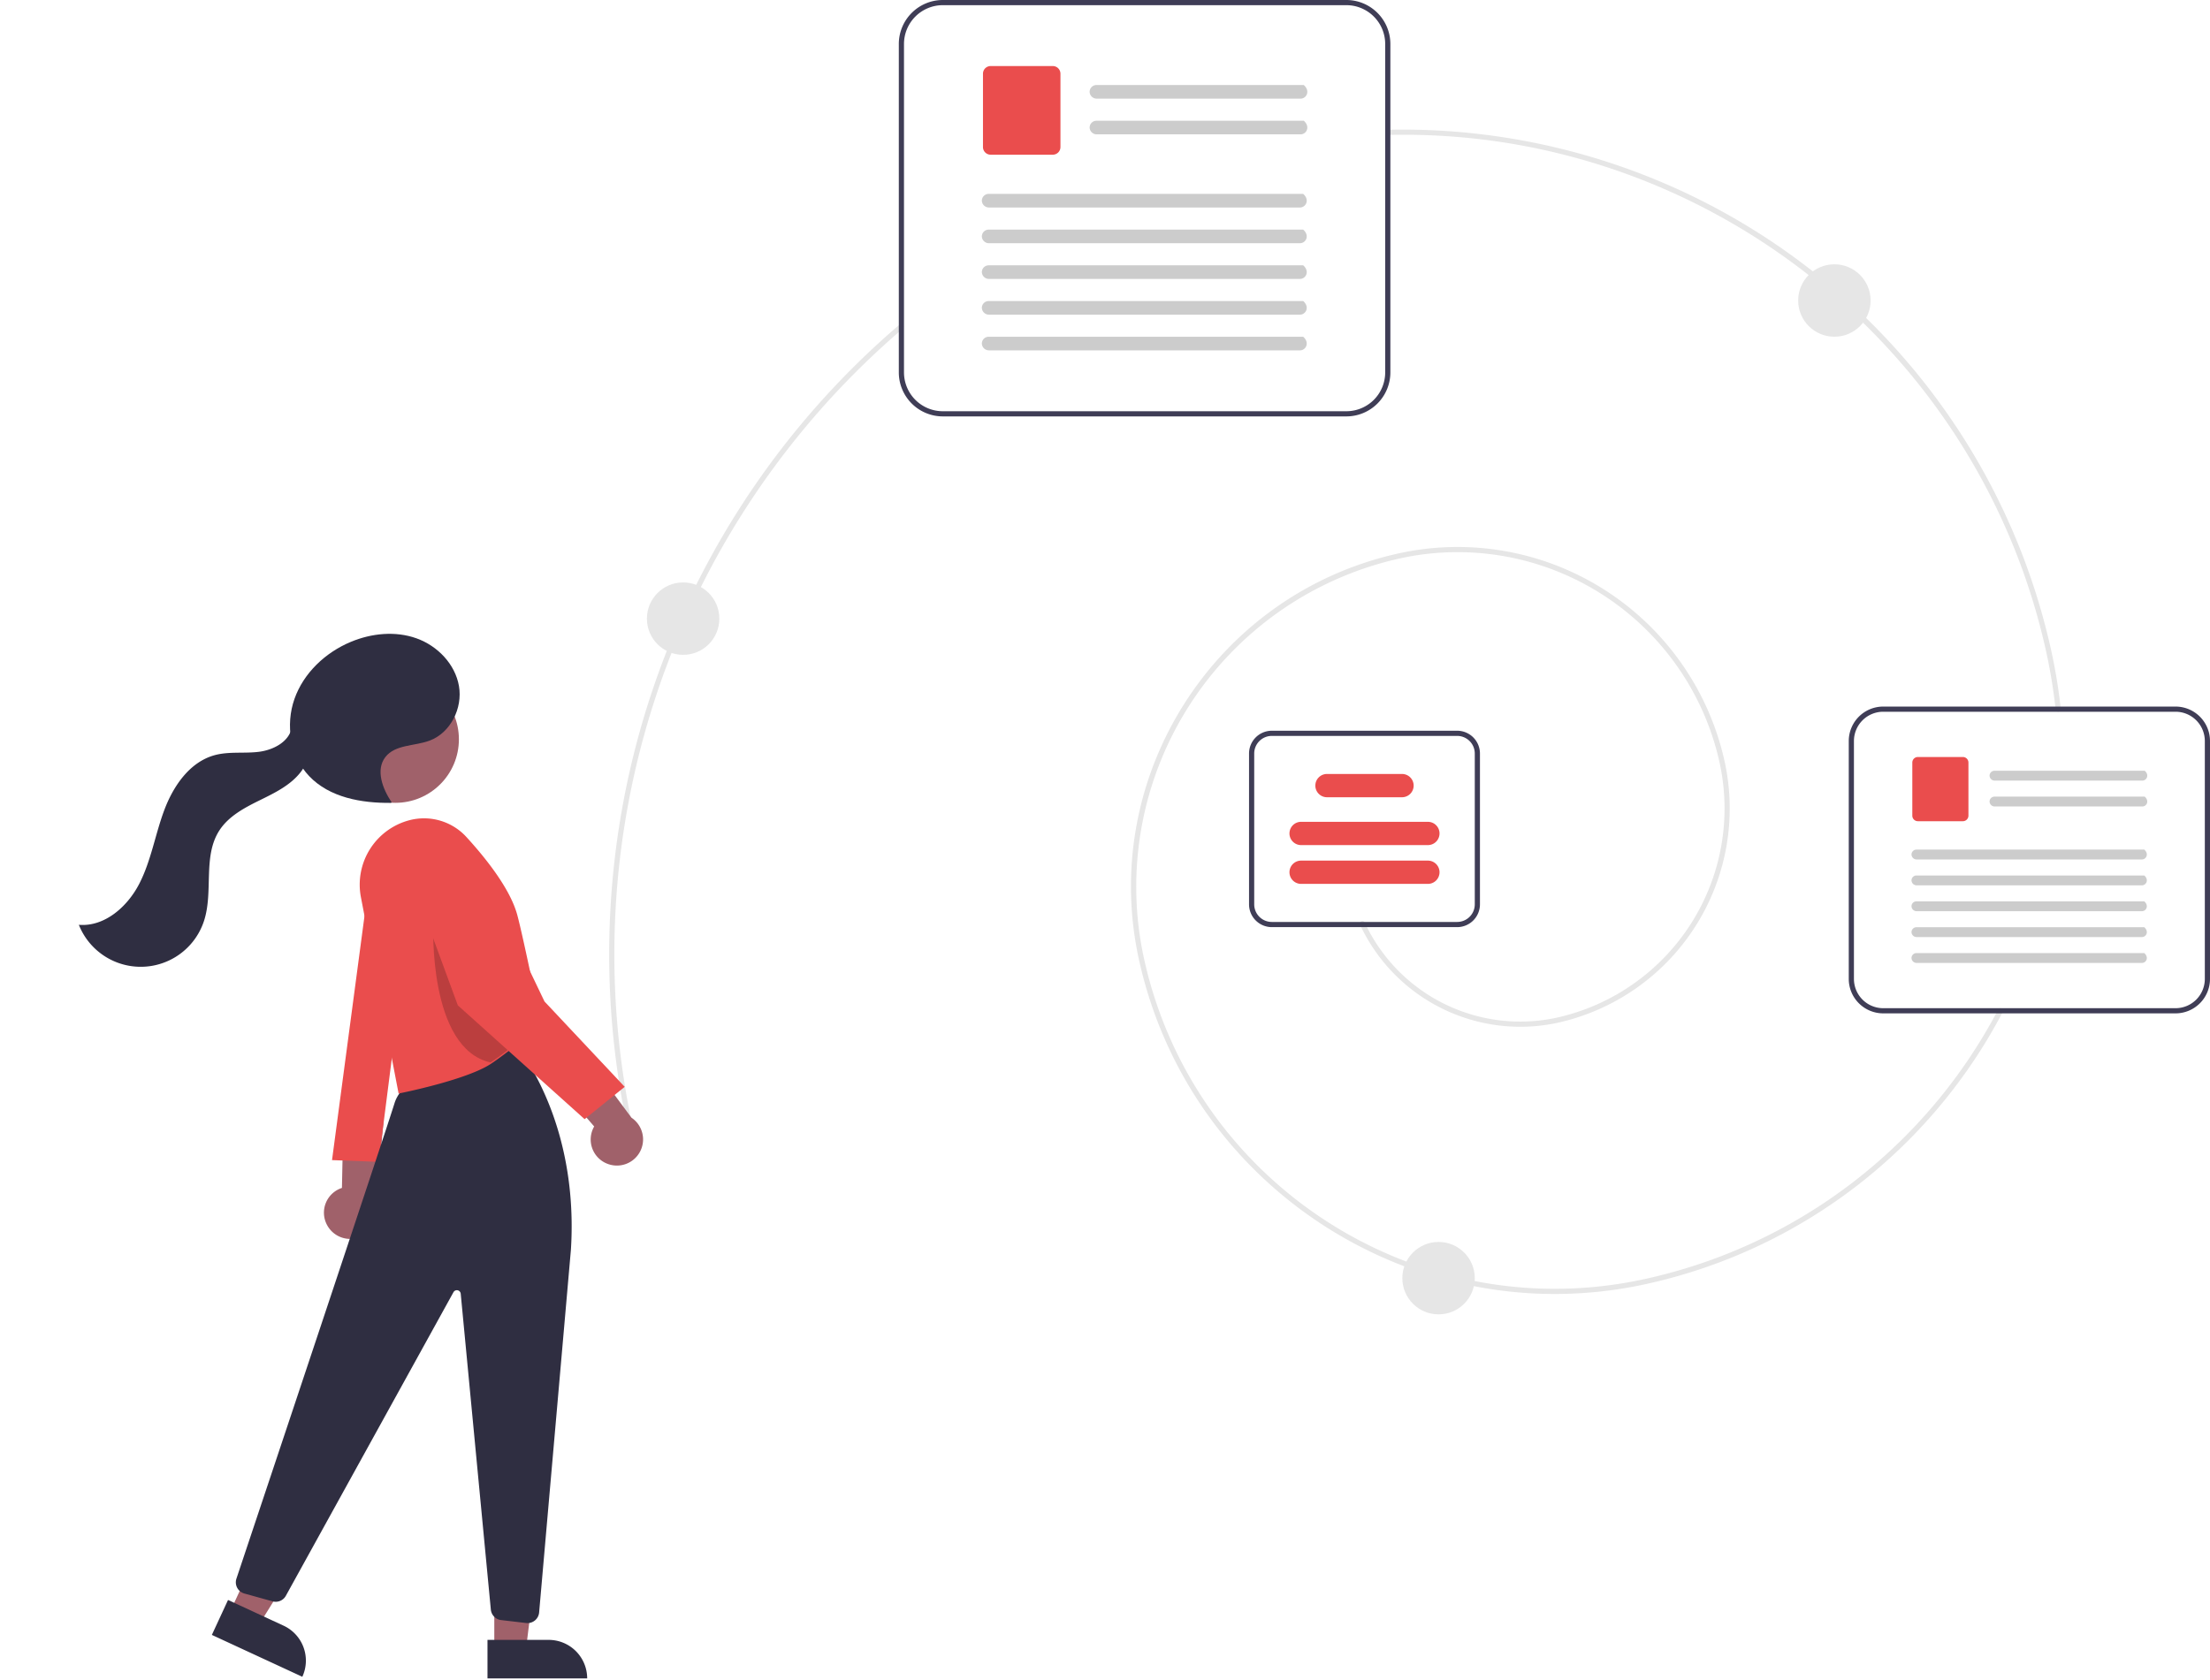 <?xml version="1.0" encoding="UTF-8" standalone="no"?>
<svg
   width="854.236"
   height="649.461"
   viewBox="0 0 854.236 649.461"
   role="img"
   artist="Katerina Limpitsouni"
   source="https://undraw.co/"
   version="1.1"
   id="svg23"
   sodipodi:docname="cloud.svg"
   inkscape:version="1.4 (e7c3feb100, 2024-10-09)"
   xmlns:inkscape="http://www.inkscape.org/namespaces/inkscape"
   xmlns:sodipodi="http://sodipodi.sourceforge.net/DTD/sodipodi-0.dtd"
   xmlns="http://www.w3.org/2000/svg"
   xmlns:svg="http://www.w3.org/2000/svg">
  <defs
     id="defs23" />
  <sodipodi:namedview
     id="namedview23"
     pagecolor="#505050"
     bordercolor="#eeeeee"
     borderopacity="1"
     inkscape:showpageshadow="0"
     inkscape:pageopacity="0"
     inkscape:pagecheckerboard="0"
     inkscape:deskcolor="#505050"
     inkscape:zoom="0.84988245"
     inkscape:cx="427.11789"
     inkscape:cy="324.16248"
     inkscape:window-width="1290"
     inkscape:window-height="1022"
     inkscape:window-x="0"
     inkscape:window-y="0"
     inkscape:window-maximized="0"
     inkscape:current-layer="svg23" />
  <path
     d="M773.857,625.577c-75.503,0-143.732-52.379-160.694-129.079-15.703-71.005,29.288-141.547,100.293-157.25a105.706,105.706,0,0,1,126.038,80.387,84.861,84.861,0,0,1-64.461,101.069,68.361,68.361,0,0,1-76.461-37.921,1,1,0,1,1,1.817-.836,66.345,66.345,0,0,0,74.212,36.804,82.859,82.859,0,0,0,62.94-98.685,103.707,103.707,0,0,0-123.654-78.865,130.03,130.03,0,0,0-98.772,154.865c19.361,87.544,106.333,143.016,193.88,123.655A203.227,203.227,0,0,0,945.239,515.615a1,1,0,1,1,1.771.931A205.224,205.224,0,0,1,809.428,621.675,164.623,164.623,0,0,1,773.857,625.577Z"
     transform="translate(-172.882 -125.269)"
     fill="#e6e6e6"
     id="path1" />
  <path
     d="M968.434,400.458a1,1,0,0,1-.993-.894,206.601,206.601,0,0,0-3.685-22.491C937.638,258.98,831.055,174.968,710.324,177.423a1,1,0,0,1-.04-2A256.719,256.719,0,0,1,965.708,376.643a208.603,208.603,0,0,1,3.721,22.709 1.0 1,0,0,1-.888,1.101A1.011,1.011,0,0,1,968.434,400.458Z"
     transform="translate(-172.882 -125.269)"
     fill="#e6e6e6"
     id="path2" />
  <path
     d="M416.931,564.458a1.0 1,0,0,1-.975-.784,320.27,320.27,0,0,1,104.523-312.799A1,1,0,1,1,521.78,252.394,318.273,318.273,0,0,0,417.908,563.243a.999.999,0,0,1-.977,1.216Z"
     transform="translate(-172.882 -125.269)"
     fill="#e6e6e6"
     id="path3" />
  <path
     d="M693.304,286.269h-156a17.019,17.019,0,0,1-17-17v-127a17.019,17.019,0,0,1,17-17h156a17.019,17.019,0,0,1,17,17v127A17.019,17.019,0,0,1,693.304,286.269Zm-156-159a15.017,15.017,0,0,0-15,15v127a15.017,15.017,0,0,0,15,15h156a15.017,15.017,0,0,0,15-15v-127a15.017,15.017,0,0,0-15-15Z"
     transform="translate(-172.882 -125.269)"
     fill="#3f3d56"
     id="path4" />
  <path
     id="b42f7784-d7aa-4130-a713-c57f7e285794-607"
     data-name="Path 411"
     d="M675.572,163.407H596.841a2.731,2.731,0,0,1-2.776-2.489,2.631,2.631,0,0,1,2.627-2.772l80.143,0c2.64,2.32,1.031,5.261-1.264,5.261Z"
     transform="translate(-172.882 -125.269)"
     fill="#ccc" />
  <path
     id="fef78de7-8139-4292-a735-dfc1826a946d-608"
     data-name="Path 412"
     d="M675.572,177.217H596.841a2.731,2.731,0,0,1-2.776-2.489,2.631,2.631,0,0,1,2.627-2.772h80.143c2.64,2.32,1.031,5.261-1.264,5.261Z"
     transform="translate(-172.882 -125.269)"
     fill="#ccc" />
  <path
     id="bc3a1040-a005-4464-8914-0d26e9886da7-609"
     data-name="Path 413"
     d="M579.821,185.08h-24.028a2.962,2.962,0,0,1-2.959-2.959v-28.355a2.962,2.962,0,0,1,2.959-2.959h24.028a2.963,2.963,0,0,1,2.959,2.959v28.355a2.962,2.962,0,0,1-2.959,2.959Z"
     transform="translate(-172.882 -125.269)"
     fill="#ea4d4d" />
  <path
     id="ef5725be-974e-4818-8827-9633ad97864d-610"
     data-name="Path 414"
     d="M675.343,205.493H555.185a2.731,2.731,0,0,1-2.776-2.489,2.631,2.631,0,0,1,2.627-2.772H676.608c2.64,2.32,1.031,5.261-1.264,5.261Z"
     transform="translate(-172.882 -125.269)"
     fill="#ccc" />
  <path
     id="b6ceb078-02d4-45e5-a259-b4aa725e8656-611"
     data-name="Path 415"
     d="M675.343,219.308l-120.158,0a2.731,2.731,0,0,1-2.776-2.489,2.631,2.631,0,0,1,2.627-2.772l121.571,0c2.64,2.32,1.031,5.261-1.264,5.261Z"
     transform="translate(-172.882 -125.269)"
     fill="#ccc" />
  <path
     id="b70683a0-764f-4858-8fd1-ac4cf933a79b-612"
     data-name="Path 416"
     d="M675.343,233.112H555.185a2.731,2.731,0,0,1-2.776-2.489,2.631,2.631,0,0,1,2.627-2.772H676.608c2.64,2.32,1.031,5.261-1.264,5.261Z"
     transform="translate(-172.882 -125.269)"
     fill="#ccc" />
  <path
     id="ff94e3a1-018f-4284-9dff-97f10413b838-613"
     data-name="Path 417"
     d="M675.343,246.925H555.185a2.731,2.731,0,0,1-2.776-2.489,2.631,2.631,0,0,1,2.627-2.772H676.608c2.64,2.32,1.031,5.261-1.264,5.261Z"
     transform="translate(-172.882 -125.269)"
     fill="#ccc" />
  <path
     id="a482e522-b4bb-4a24-a9c3-635a0ec9eabe-614"
     data-name="Path 418"
     d="M675.343,260.731H555.185a2.731,2.731,0,0,1-2.776-2.489,2.631,2.631,0,0,1,2.627-2.772H676.608c2.64,2.32,1.031,5.261-1.264,5.261Z"
     transform="translate(-172.882 -125.269)"
     fill="#ccc" />
  <path
     d="M1013.804,517.081H900.803a13.329,13.329,0,0,1-13.314-13.314V411.772a13.329,13.329,0,0,1,13.314-13.314h113a13.329,13.329,0,0,1,13.314,13.314v91.994A13.329,13.329,0,0,1,1013.804,517.081ZM900.803,400.458a11.327,11.327,0,0,0-11.314,11.314v91.994a11.327,11.327,0,0,0,11.314,11.314h113a11.327,11.327,0,0,0,11.314-11.314V411.772a11.327,11.327,0,0,0-11.314-11.314Z"
     transform="translate(-172.882 -125.269)"
     fill="#3f3d56"
     id="path5" />
  <path
     id="e7b4c438-63a5-4348-a2ea-6daf9e8a2e2f-615"
     data-name="Path 411"
     d="M1000.96,427.084l-57.03,0a1.978,1.978,0,0,1-2.011-1.803,1.906,1.906,0,0,1,1.903-2.008H1001.875c1.912,1.681.747,3.811-.916,3.811Z"
     transform="translate(-172.882 -125.269)"
     fill="#ccc" />
  <path
     id="a00103cd-61d1-44c3-b135-68efb90ff9bc-616"
     data-name="Path 412"
     d="M1000.96,437.088H943.93a1.978,1.978,0,0,1-2.011-1.803,1.906,1.906,0,0,1,1.903-2.008l58.053,0c1.912,1.681.747,3.811-.916,3.811Z"
     transform="translate(-172.882 -125.269)"
     fill="#ccc" />
  <path
     id="f4350b45-c9af-4d8c-9c78-cb2977c503c8-617"
     data-name="Path 413"
     d="M931.602,442.783H914.197a2.146,2.146,0,0,1-2.143-2.143V420.101a2.146,2.146,0,0,1,2.143-2.143h17.405a2.146,2.146,0,0,1,2.143,2.143v20.539a2.146,2.146,0,0,1-2.143,2.143Z"
     transform="translate(-172.882 -125.269)"
     fill="#ea4d4d" />
  <path
     id="f5a14ccf-41cd-4d0f-84ee-cd82fbc8c163-618"
     data-name="Path 414"
     d="M1000.794,457.57l-87.038,0a1.978,1.978,0,0,1-2.011-1.803,1.906,1.906,0,0,1,1.903-2.008h88.062c1.912,1.681.747,3.811-.916,3.811Z"
     transform="translate(-172.882 -125.269)"
     fill="#ccc" />
  <path
     id="a4da95c7-64c3-4299-a88e-05bfbb3353e0-619"
     data-name="Path 415"
     d="M1000.794,467.576l-87.038,0a1.978,1.978,0,0,1-2.011-1.803,1.906,1.906,0,0,1,1.903-2.008h88.062c1.912,1.681.747,3.811-.916,3.811Z"
     transform="translate(-172.882 -125.269)"
     fill="#ccc" />
  <path
     id="af1ad797-b30d-429c-a4be-fed0ef064171-620"
     data-name="Path 416"
     d="M1000.794,477.576H913.756a1.978,1.978,0,0,1-2.011-1.803,1.906,1.906,0,0,1,1.903-2.008h88.062c1.912,1.681.747,3.811-.916,3.811Z"
     transform="translate(-172.882 -125.269)"
     fill="#ccc" />
  <path
     id="b13c38b9-0b26-4a00-b050-dd9bdfa2db99-621"
     data-name="Path 417"
     d="M1000.794,487.581l-87.038,0a1.978,1.978,0,0,1-2.011-1.803,1.906,1.906,0,0,1,1.903-2.008h88.062c1.912,1.681.747,3.811-.916,3.811Z"
     transform="translate(-172.882 -125.269)"
     fill="#ccc" />
  <path
     id="ed4b3cd1-8212-4136-9638-47564b0bc4c1-622"
     data-name="Path 418"
     d="M1000.794,497.582H913.756a1.978,1.978,0,0,1-2.011-1.803,1.906,1.906,0,0,1,1.903-2.008h88.062c1.912,1.681.747,3.811-.916,3.811Z"
     transform="translate(-172.882 -125.269)"
     fill="#ccc" />
  <path
     d="M736.124,483.738h-71.642a8.817,8.817,0,0,1-8.807-8.807V416.608a8.817,8.817,0,0,1,8.807-8.807h71.642a8.817,8.817,0,0,1,8.807,8.807v58.323A8.817,8.817,0,0,1,736.124,483.738Zm-71.642-73.938a6.815,6.815,0,0,0-6.807,6.807v58.323a6.815,6.815,0,0,0,6.807,6.807h71.642a6.815,6.815,0,0,0,6.807-6.807V416.608a6.815,6.815,0,0,0-6.807-6.807Z"
     transform="translate(-172.882 -125.269)"
     fill="#3f3d56"
     id="path6" />
  <path
     d="M724.804,452.019h-49a4.5,4.5,0,0,1,0-9h49a4.5,4.5,0,0,1,0,9Z"
     transform="translate(-172.882 -125.269)"
     fill="#ea4d4d"
     id="path7" />
  <path
     d="M714.804,433.519h-29a4.5,4.5,0,0,1,0-9h29a4.5,4.5,0,0,1,0,9Z"
     transform="translate(-172.882 -125.269)"
     fill="#ea4d4d"
     id="path8" />
  <path
     d="M724.804,467.019h-49a4.5,4.5,0,0,1,0-9h49a4.5,4.5,0,0,1,0,9Z"
     transform="translate(-172.882 -125.269)"
     fill="#ea4d4d"
     id="path9" />
  <path
     d="M299.279,598.872a10.056,10.056,0,0,1,5.773-14.298l.737-35.727,15.288,10.54L318.034,591.698a10.11,10.11,0,0,1-18.755,7.173Z"
     transform="translate(-172.882 -125.269)"
     fill="#a0616a"
     id="path10" />
  <path
     d="M316.184,461.302,301.22,573.816l18.015.679,15.055-118.112-3.613-2.132A9.665,9.665,0,0,0,316.184,461.302Z"
     transform="translate(-172.882 -125.269)"
     fill="#ea4d4d"
     id="path11" />
  <polygon
     points="191.064 637.552 203.323 637.551 209.156 590.263 191.061 590.264 191.064 637.552"
     fill="#a0616a"
     id="polygon11" />
  <path
     d="M361.319,759.318h38.531a0,0,0,0,1,0,0v14.887a0,0,0,0,1,0,0H376.206a14.887,14.887,0,0,1-14.887-14.887v0A0,0,0,0,1,361.319,759.318Z"
     transform="translate(588.321 1408.235) rotate(179.997)"
     fill="#2f2e41"
     id="path12" />
  <polygon
     points="89.061 622.9 100.186 628.05 125.346 587.589 108.926 579.988 89.061 622.9"
     fill="#a0616a"
     id="polygon12" />
  <path
     d="M256.121,751.292h38.531a0,0,0,0,1,0,0V766.179a0,0,0,0,1,0,0H271.008a14.887,14.887,0,0,1-14.887-14.887v0A0,0,0,0,1,256.121,751.292Z"
     transform="translate(33.662 1437.691) rotate(-155.159)"
     fill="#2f2e41"
     id="path13" />
  <path
     d="M376.798,752.83a4.626,4.626,0,0,1-.537-.032l-9.699-1.141a4.524,4.524,0,0,1-3.954-4.042L350.964,625.474a1.5,1.5,0,0,0-2.806-.582l-64.781,117.366a4.484,4.484,0,0,1-5.144,2.161l-10.896-3.027a4.497,4.497,0,0,1-3.065-5.759c9.49-28.394,57.034-170.7,61.099-183.798,4.857-15.65,41.115-21.817,44.239-22.32l1.795-1.795.345.465c16.004,21.543,23.748,50.076,21.805,80.342l-.001.011L381.27,748.722a4.502,4.502,0,0,1-4.471,4.108Z"
     transform="translate(-172.882 -125.269)"
     fill="#2f2e41"
     id="path14" />
  <circle
     cx="152.817"
     cy="285.848"
     r="24.561"
     fill="#a0616a"
     id="circle14" />
  <path
     d="M326.952,548.072l-14.574-75.962a25.746,25.746,0,0,1,18.814-29.724,22.199,22.199,0,0,1,21.968,6.502c7.439,8.121,16.888,19.938,19.66,30.124,2.347,8.646,8.951,41.045,9.017,41.372l.052.257-.183.189c-.035.036-3.573,3.693-9.081,8.257-3.232,2.679-6.535,5.165-9.818,7.39-9.218,6.225-34.3,11.284-35.363,11.496Z"
     transform="translate(-172.882 -125.269)"
     fill="#ea4d4d"
     id="path15" />
  <path
     d="M362.528,536.063c3.66-2.48,6.98-5.04,9.78-7.36-1.01-14.94-23.02-46.22-31.94-46.22C340.368,482.483,338.258,530.693,362.528,536.063Z"
     transform="translate(-172.882 -125.269)"
     opacity="0.2"
     id="path16" />
  <path
     d="M407.832,575.3a10.056,10.056,0,0,1-5.277-14.488l-23.359-27.043,18.414-2.397,19.359,26.048a10.11,10.11,0,0,1-9.137,17.88Z"
     transform="translate(-172.882 -125.269)"
     fill="#a0616a"
     id="path17" />
  <path
     d="M342.526,444.008a16.322,16.322,0,0,1,3.026.347,12.495,12.495,0,0,1,8.918,7.8l28.878,60.329,31,33-15.5,12.5-49-44-19.576-53.281A12.754,12.754,0,0,1,342.526,444.008Z"
     transform="translate(-172.882 -125.269)"
     fill="#ea4d4d"
     id="path18" />
  <path
     d="M324.245,435.453c-3.496-5.232-6.254-12.488-2.406-17.466,3.799-4.914,11.292-4.19,17.111-6.365,8.104-3.029,12.804-12.549,11.338-21.076S341.978,374.952,333.824,372.06s-17.348-1.951-25.333,1.379c-9.829,4.1-18.261,12.03-21.797,22.076s-1.646,22.108,5.689,29.83c7.864,8.278,20.206,10.485,31.623,10.351"
     transform="translate(-172.882 -125.269)"
     fill="#2f2e41"
     id="path19" />
  <path
     d="M285.676,406.493c-1.001,5.591-7.134,8.766-12.771,9.464s-11.468-.197-16.955,1.269c-9.674,2.584-16.055,11.888-19.567,21.265s-5.069,19.498-9.633,28.412-13.411,16.771-23.389,15.938a25.732,25.732,0,0,0,48.394-1.569c3.666-11.317-.542-24.813,5.868-34.834,3.547-5.545,9.673-8.807,15.579-11.713s12.106-5.889,16.066-11.148,4.751-13.563-.129-17.981"
     transform="translate(-172.882 -125.269)"
     fill="#2f2e41"
     id="path20" />
  <circle
     cx="264.05"
     cy="239.189"
     r="14"
     fill="#e6e6e6"
     id="circle21" />
  <circle
     cx="709.049"
     cy="116.189"
     r="14"
     fill="#e6e6e6"
     id="circle22" />
  <circle
     cx="556.049"
     cy="494.189"
     r="14"
     fill="#e6e6e6"
     id="circle23" />
</svg>
